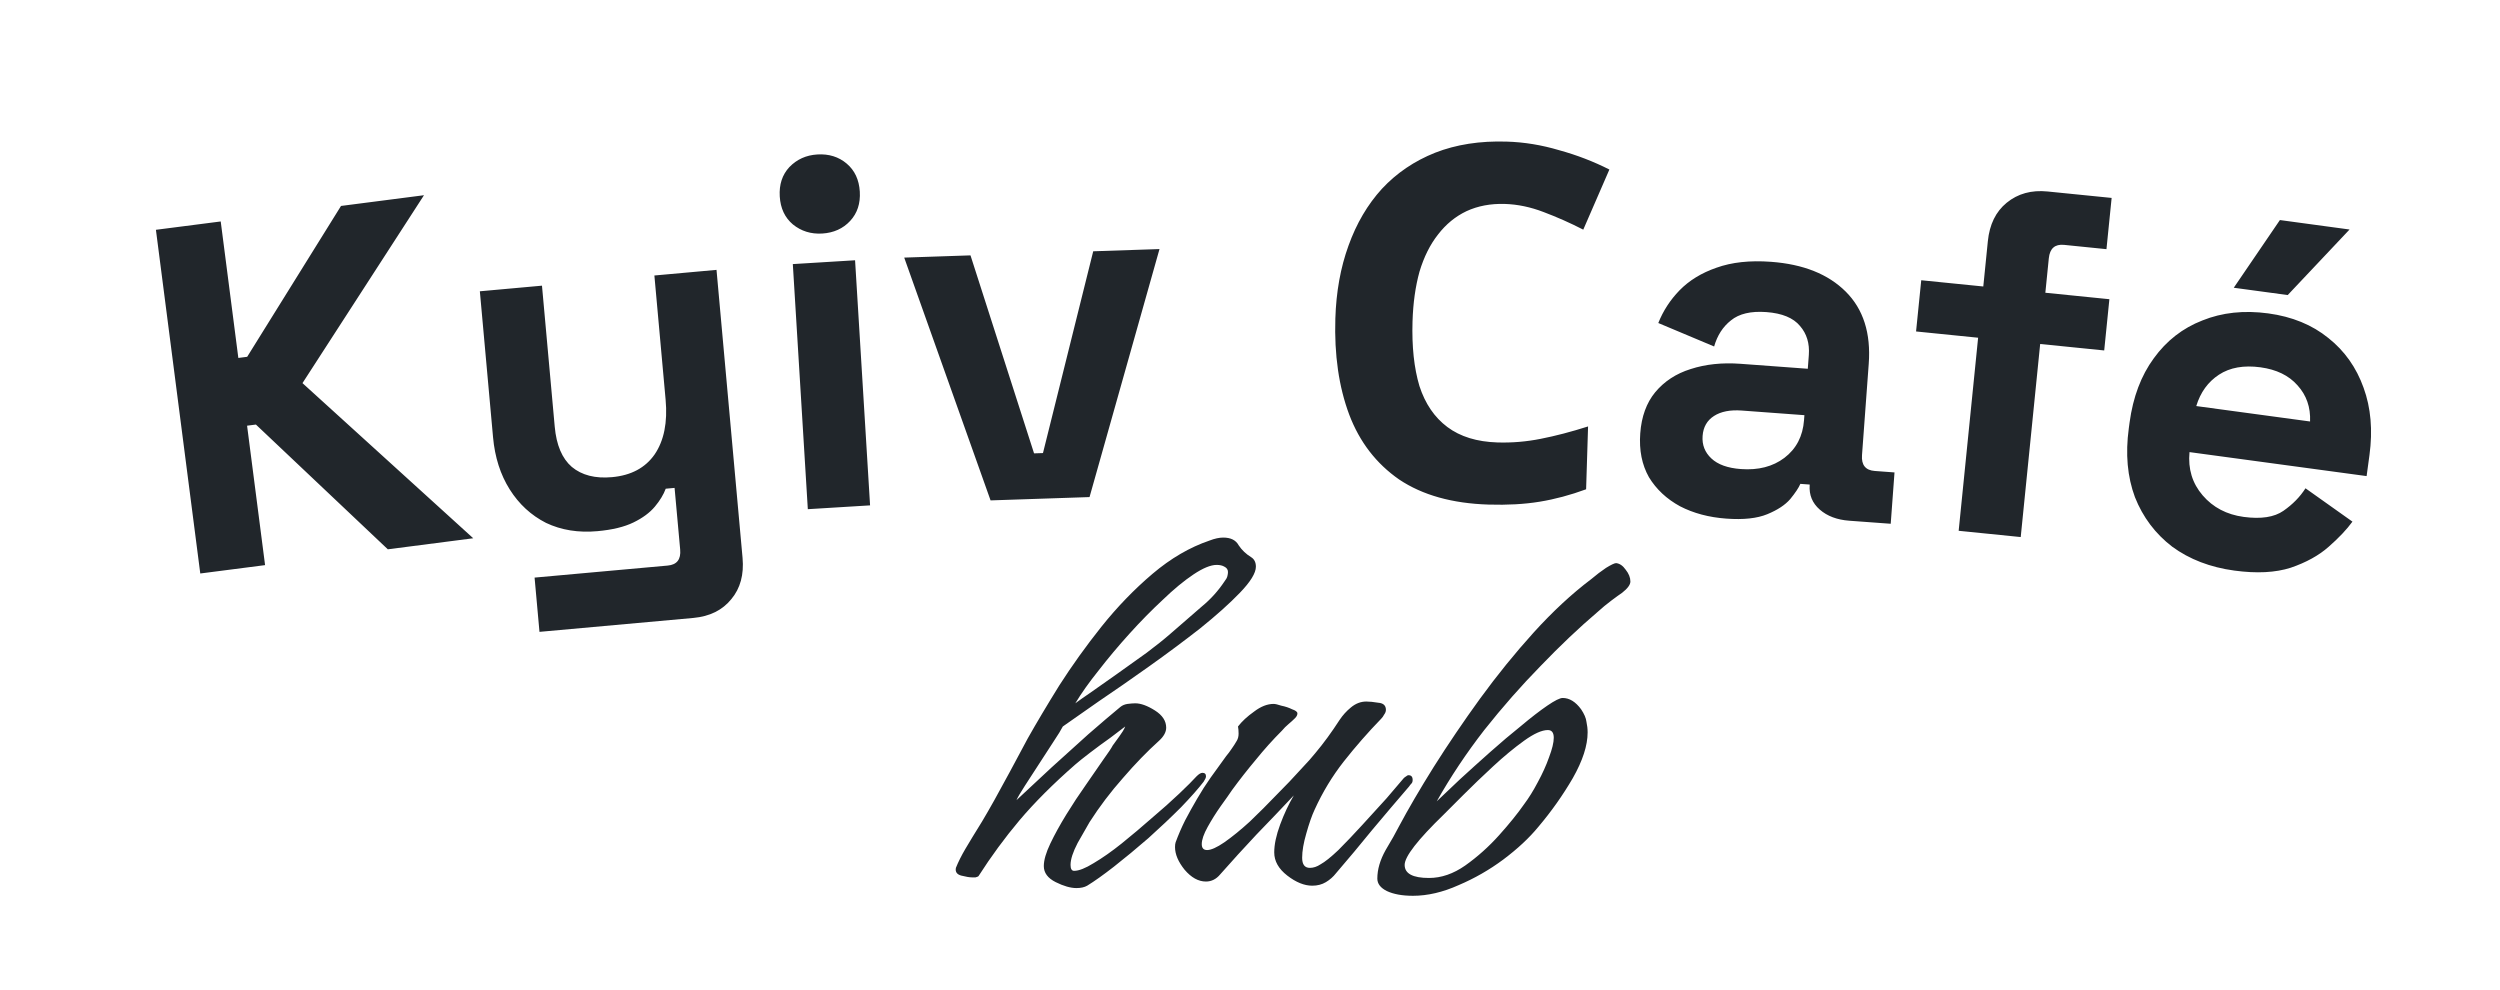 <svg width="101" height="40" viewBox="0 0 101 40" fill="none" xmlns="http://www.w3.org/2000/svg">
  <defs>
    <filter id="whiteShadow" x="-30%" y="-30%" width="160%" height="160%" color-interpolation-filters="sRGB">
      <feDropShadow dx="0" dy="0" stdDeviation="2" flood-color="#fff" flood-opacity="0.4"/>
    </filter>
  </defs>
  
  <g filter="url(#whiteShadow)">
    <path d="M43.49 35.878C43.25 35.878 42.97 35.798 42.65 35.638C42.33 35.478 42.17 35.262 42.17 34.99C42.17 34.75 42.258 34.446 42.434 34.078C42.61 33.71 42.826 33.318 43.082 32.902C43.338 32.486 43.602 32.086 43.874 31.702C44.146 31.302 44.378 30.966 44.57 30.694C44.778 30.406 44.906 30.214 44.954 30.118C45.178 29.814 45.314 29.622 45.362 29.542C45.41 29.462 45.442 29.398 45.458 29.35C45.33 29.446 45.13 29.598 44.858 29.806C44.586 29.998 44.314 30.198 44.042 30.406C43.77 30.614 43.57 30.774 43.442 30.886C42.546 31.67 41.794 32.422 41.186 33.142C40.594 33.846 40.042 34.598 39.53 35.398C39.514 35.414 39.474 35.43 39.41 35.446C39.346 35.446 39.298 35.446 39.266 35.446C39.17 35.446 39.026 35.422 38.834 35.374C38.658 35.326 38.586 35.222 38.618 35.062C38.714 34.822 38.842 34.566 39.002 34.294C39.162 34.022 39.386 33.654 39.674 33.19C39.962 32.71 40.338 32.038 40.802 31.174C40.946 30.902 41.186 30.454 41.522 29.83C41.874 29.206 42.298 28.494 42.794 27.694C43.306 26.894 43.874 26.102 44.498 25.318C45.138 24.518 45.826 23.806 46.562 23.182C47.298 22.558 48.066 22.11 48.866 21.838C49.074 21.758 49.258 21.718 49.418 21.718C49.722 21.718 49.93 21.822 50.042 22.03C50.17 22.222 50.338 22.382 50.546 22.51C50.674 22.59 50.738 22.718 50.738 22.894C50.738 23.15 50.522 23.502 50.09 23.95C49.674 24.382 49.138 24.862 48.482 25.39C47.826 25.902 47.138 26.414 46.418 26.926C45.698 27.438 45.018 27.91 44.378 28.342C43.754 28.774 43.274 29.11 42.938 29.35C42.874 29.478 42.746 29.686 42.554 29.974C42.378 30.246 42.186 30.542 41.978 30.862C41.77 31.182 41.578 31.478 41.402 31.75C41.226 32.022 41.114 32.214 41.066 32.326C41.514 31.91 41.986 31.47 42.482 31.006C42.994 30.542 43.49 30.094 43.97 29.662C44.466 29.23 44.898 28.862 45.266 28.558C45.346 28.494 45.442 28.454 45.554 28.438C45.682 28.422 45.786 28.414 45.866 28.414C46.09 28.414 46.354 28.51 46.658 28.702C46.962 28.894 47.114 29.126 47.114 29.398C47.114 29.574 47.018 29.75 46.826 29.926C46.346 30.358 45.858 30.862 45.362 31.438C44.866 31.998 44.418 32.59 44.018 33.214C43.906 33.406 43.746 33.686 43.538 34.054C43.346 34.422 43.25 34.718 43.25 34.942C43.25 35.102 43.298 35.182 43.394 35.182C43.586 35.182 43.85 35.078 44.186 34.87C44.538 34.662 44.914 34.398 45.314 34.078C45.73 33.742 46.138 33.398 46.538 33.046C46.954 32.694 47.322 32.366 47.642 32.062C47.962 31.758 48.194 31.526 48.338 31.366C48.434 31.27 48.514 31.222 48.578 31.222C48.674 31.222 48.722 31.27 48.722 31.366C48.722 31.414 48.69 31.486 48.626 31.582C48.418 31.854 48.114 32.198 47.714 32.614C47.314 33.014 46.874 33.43 46.394 33.862C45.914 34.278 45.45 34.662 45.002 35.014C44.57 35.35 44.21 35.606 43.922 35.782C43.81 35.846 43.666 35.878 43.49 35.878ZM43.442 28.414C43.57 28.318 43.786 28.166 44.09 27.958C44.41 27.734 44.762 27.486 45.146 27.214C45.546 26.926 45.938 26.646 46.322 26.374C46.706 26.086 47.026 25.83 47.282 25.606C47.794 25.158 48.218 24.79 48.554 24.502C48.906 24.214 49.21 23.878 49.466 23.494C49.53 23.414 49.57 23.342 49.586 23.278C49.602 23.214 49.61 23.158 49.61 23.11C49.61 23.014 49.562 22.942 49.466 22.894C49.386 22.846 49.282 22.822 49.154 22.822C48.914 22.822 48.602 22.95 48.218 23.206C47.834 23.462 47.418 23.806 46.97 24.238C46.522 24.654 46.074 25.11 45.626 25.606C45.178 26.102 44.762 26.598 44.378 27.094C43.994 27.574 43.682 28.014 43.442 28.414ZM53.015 35.782C52.695 35.782 52.359 35.646 52.007 35.374C51.655 35.102 51.479 34.79 51.479 34.438C51.479 34.118 51.559 33.742 51.719 33.31C51.879 32.878 52.063 32.486 52.271 32.134C51.775 32.662 51.271 33.19 50.759 33.718C50.263 34.246 49.775 34.782 49.295 35.326C49.135 35.518 48.943 35.614 48.719 35.614C48.415 35.614 48.127 35.454 47.855 35.134C47.599 34.814 47.471 34.51 47.471 34.222C47.471 34.142 47.479 34.078 47.495 34.03C47.607 33.726 47.735 33.43 47.879 33.142C48.039 32.838 48.199 32.55 48.359 32.278C48.535 31.974 48.719 31.686 48.911 31.414C49.119 31.126 49.327 30.838 49.535 30.55C49.615 30.454 49.687 30.358 49.751 30.262C49.831 30.15 49.903 30.038 49.967 29.926C50.015 29.846 50.039 29.75 50.039 29.638C50.039 29.526 50.031 29.43 50.015 29.35C50.175 29.142 50.391 28.942 50.663 28.75C50.935 28.542 51.199 28.438 51.455 28.438C51.519 28.438 51.623 28.462 51.767 28.51C51.927 28.542 52.071 28.59 52.199 28.654C52.343 28.702 52.415 28.758 52.415 28.822C52.415 28.886 52.383 28.95 52.319 29.014C52.239 29.094 52.151 29.174 52.055 29.254C51.959 29.334 51.871 29.422 51.791 29.518C51.423 29.886 51.071 30.278 50.735 30.694C50.399 31.094 50.079 31.502 49.775 31.918C49.679 32.062 49.527 32.278 49.319 32.566C49.127 32.838 48.951 33.118 48.791 33.406C48.631 33.694 48.551 33.926 48.551 34.102C48.551 34.262 48.623 34.342 48.767 34.342C48.927 34.342 49.159 34.238 49.463 34.03C49.783 33.806 50.127 33.526 50.495 33.19C50.863 32.838 51.223 32.478 51.575 32.11C51.943 31.742 52.263 31.406 52.535 31.102C52.823 30.798 53.023 30.574 53.135 30.43C53.471 30.03 53.799 29.582 54.119 29.086C54.247 28.894 54.399 28.726 54.575 28.582C54.767 28.422 54.975 28.342 55.199 28.342C55.327 28.342 55.487 28.358 55.679 28.39C55.887 28.406 55.991 28.502 55.991 28.678C55.991 28.742 55.967 28.806 55.919 28.87C55.887 28.934 55.847 28.99 55.799 29.038C55.271 29.582 54.767 30.158 54.287 30.766C53.823 31.358 53.431 32.006 53.111 32.71C52.999 32.95 52.887 33.27 52.775 33.67C52.663 34.054 52.607 34.382 52.607 34.654C52.607 34.926 52.711 35.062 52.919 35.062C53.063 35.062 53.207 35.014 53.351 34.918C53.527 34.822 53.767 34.63 54.071 34.342C54.375 34.038 54.695 33.702 55.031 33.334C55.383 32.95 55.711 32.59 56.015 32.254C56.319 31.902 56.551 31.63 56.711 31.438C56.743 31.406 56.775 31.382 56.807 31.366C56.839 31.334 56.871 31.318 56.903 31.318C57.015 31.318 57.071 31.382 57.071 31.51C57.071 31.574 57.055 31.622 57.023 31.654C56.991 31.686 56.959 31.726 56.927 31.774C56.431 32.35 55.935 32.934 55.439 33.526C54.959 34.118 54.471 34.702 53.975 35.278C53.863 35.422 53.727 35.542 53.567 35.638C53.407 35.734 53.223 35.782 53.015 35.782ZM57.084 36.19C56.652 36.19 56.3 36.126 56.028 35.998C55.772 35.87 55.644 35.702 55.644 35.494C55.644 35.126 55.756 34.742 55.98 34.342C56.22 33.942 56.396 33.63 56.508 33.406C56.892 32.686 57.364 31.878 57.924 30.982C58.5 30.07 59.124 29.15 59.796 28.222C60.484 27.278 61.204 26.39 61.956 25.558C62.724 24.71 63.5 23.99 64.284 23.398C64.492 23.222 64.692 23.07 64.884 22.942C65.092 22.814 65.228 22.75 65.292 22.75C65.436 22.766 65.564 22.854 65.676 23.014C65.804 23.174 65.868 23.334 65.868 23.494C65.868 23.622 65.756 23.774 65.532 23.95C65.436 24.014 65.292 24.118 65.1 24.262C64.908 24.406 64.724 24.558 64.548 24.718C63.796 25.358 63.028 26.086 62.244 26.902C61.46 27.702 60.7 28.566 59.964 29.494C59.244 30.422 58.604 31.382 58.044 32.374C58.3 32.134 58.612 31.838 58.98 31.486C59.364 31.134 59.772 30.766 60.204 30.382C60.636 29.998 61.052 29.646 61.452 29.326C61.852 28.99 62.204 28.718 62.508 28.51C62.812 28.302 63.02 28.198 63.132 28.198C63.404 28.198 63.652 28.35 63.876 28.654C64.004 28.846 64.076 29.014 64.092 29.158C64.124 29.302 64.14 29.446 64.14 29.59C64.14 30.118 63.94 30.734 63.54 31.438C63.14 32.126 62.676 32.782 62.148 33.406C61.78 33.854 61.308 34.294 60.732 34.726C60.172 35.142 59.572 35.486 58.932 35.758C58.292 36.046 57.676 36.19 57.084 36.19ZM57.732 35.47C58.228 35.47 58.716 35.302 59.196 34.966C59.692 34.614 60.148 34.206 60.564 33.742C60.98 33.278 61.316 32.862 61.572 32.494C61.764 32.238 61.948 31.942 62.124 31.606C62.316 31.254 62.468 30.918 62.58 30.598C62.708 30.262 62.772 29.998 62.772 29.806C62.772 29.598 62.692 29.494 62.532 29.494C62.292 29.494 61.972 29.638 61.572 29.926C61.172 30.214 60.756 30.558 60.324 30.958C59.892 31.358 59.492 31.742 59.124 32.11C58.756 32.478 58.492 32.742 58.332 32.902C57.276 33.926 56.748 34.606 56.748 34.942C56.748 35.294 57.076 35.47 57.732 35.47Z" fill="#21262B"/>
  </g>
  <g filter="url(#whiteShadow)">
    <path d="M8.091 23.169L6.299 9.284L8.917 8.947L9.629 14.461L9.986 14.415L13.777 8.32L17.129 7.887L12.22 15.478L19.119 21.746L15.668 22.192L10.339 17.152L9.982 17.198L10.709 22.831L8.091 23.169ZM21.795 25.527L21.597 23.335L26.975 22.849C27.347 22.816 27.515 22.6 27.479 22.201L27.253 19.711L26.895 19.744C26.809 19.979 26.663 20.22 26.458 20.466C26.253 20.712 25.964 20.926 25.592 21.107C25.221 21.288 24.736 21.405 24.138 21.459C23.368 21.529 22.675 21.417 22.06 21.125C21.456 20.818 20.967 20.367 20.592 19.772C20.217 19.176 19.992 18.474 19.919 17.664L19.386 11.768L21.896 11.541L22.411 17.237C22.478 17.981 22.708 18.523 23.1 18.862C23.506 19.2 24.047 19.339 24.724 19.277C25.494 19.208 26.069 18.901 26.448 18.358C26.826 17.802 26.974 17.066 26.891 16.149L26.437 11.13L28.947 10.903L29.999 22.535C30.06 23.213 29.91 23.769 29.547 24.203C29.186 24.651 28.674 24.904 28.01 24.965L21.795 25.527ZM32.636 20.571L32.03 10.669L34.545 10.515L35.151 20.417L32.636 20.571ZM33.217 9.435C32.764 9.462 32.369 9.339 32.032 9.066C31.708 8.792 31.531 8.416 31.502 7.936C31.473 7.457 31.602 7.062 31.89 6.751C32.192 6.438 32.569 6.268 33.021 6.24C33.487 6.212 33.882 6.335 34.206 6.609C34.53 6.883 34.706 7.259 34.736 7.739C34.765 8.218 34.636 8.613 34.347 8.925C34.059 9.236 33.682 9.406 33.217 9.435ZM40.019 20.216L36.53 10.407L39.208 10.317L41.776 18.316L42.136 18.304L44.166 10.152L46.844 10.062L44.017 20.082L40.019 20.216ZM60.794 8.239C60.221 8.222 59.705 8.319 59.245 8.532C58.798 8.745 58.415 9.059 58.095 9.476C57.776 9.88 57.527 10.379 57.348 10.974C57.183 11.569 57.089 12.24 57.066 12.986C57.035 13.999 57.128 14.869 57.345 15.596C57.577 16.31 57.953 16.862 58.474 17.252C58.996 17.642 59.67 17.849 60.496 17.875C61.083 17.893 61.664 17.844 62.242 17.729C62.832 17.614 63.471 17.447 64.158 17.228L64.079 19.767C63.445 20 62.82 20.168 62.203 20.269C61.586 20.37 60.898 20.408 60.138 20.385C58.672 20.34 57.469 20.002 56.528 19.373C55.601 18.73 54.927 17.856 54.508 16.749C54.089 15.629 53.903 14.336 53.948 12.87C53.981 11.79 54.158 10.809 54.479 9.925C54.801 9.028 55.251 8.261 55.831 7.626C56.424 6.99 57.14 6.505 57.977 6.171C58.828 5.837 59.793 5.687 60.873 5.721C61.579 5.742 62.282 5.858 62.983 6.066C63.697 6.262 64.376 6.523 65.019 6.849L63.964 9.278C63.439 9.008 62.906 8.772 62.365 8.568C61.838 8.365 61.314 8.255 60.794 8.239ZM69.743 20.952C69.038 20.901 68.415 20.734 67.874 20.454C67.334 20.16 66.915 19.768 66.617 19.279C66.333 18.776 66.216 18.186 66.266 17.508C66.316 16.83 66.517 16.276 66.869 15.848C67.236 15.407 67.713 15.094 68.302 14.91C68.904 14.714 69.578 14.643 70.323 14.698L73.035 14.898L73.077 14.339C73.111 13.874 72.993 13.484 72.721 13.17C72.451 12.842 71.997 12.655 71.359 12.608C70.734 12.562 70.258 12.675 69.93 12.944C69.604 13.201 69.378 13.552 69.251 13.998L66.995 13.05C67.192 12.556 67.478 12.116 67.854 11.729C68.244 11.33 68.741 11.025 69.345 10.816C69.963 10.594 70.697 10.514 71.549 10.577C72.852 10.673 73.858 11.074 74.568 11.782C75.278 12.489 75.588 13.461 75.497 14.697L75.225 18.388C75.196 18.787 75.368 19 75.74 19.027L76.538 19.086L76.385 21.16L74.71 21.037C74.218 21.001 73.821 20.851 73.519 20.588C73.218 20.326 73.082 19.995 73.111 19.596L73.113 19.576L72.734 19.548C72.669 19.704 72.533 19.908 72.328 20.16C72.123 20.399 71.814 20.603 71.4 20.773C70.987 20.944 70.434 21.003 69.743 20.952ZM70.331 18.95C71.036 19.002 71.622 18.851 72.089 18.498C72.57 18.132 72.835 17.623 72.883 16.972L72.898 16.773L70.365 16.586C69.899 16.552 69.526 16.625 69.246 16.805C68.965 16.985 68.811 17.254 68.785 17.613C68.758 17.972 68.877 18.275 69.139 18.521C69.402 18.768 69.799 18.911 70.331 18.95ZM79.13 21.444L79.916 13.644L77.409 13.391L77.618 11.322L80.125 11.574L80.309 9.744C80.377 9.067 80.631 8.55 81.069 8.192C81.521 7.822 82.073 7.67 82.723 7.736L85.31 7.996L85.101 10.066L83.39 9.893C83.018 9.856 82.813 10.036 82.772 10.434L82.632 11.827L85.219 12.088L85.01 14.158L82.423 13.897L81.637 21.697L79.13 21.444ZM90.27 23.052C89.293 22.919 88.455 22.598 87.757 22.086C87.075 21.563 86.573 20.896 86.252 20.086C85.946 19.264 85.863 18.338 86.003 17.307L86.035 17.069C86.175 16.039 86.5 15.175 87.012 14.477C87.525 13.766 88.18 13.256 88.975 12.947C89.772 12.624 90.66 12.529 91.637 12.661C92.602 12.792 93.411 13.124 94.066 13.656C94.722 14.176 95.196 14.846 95.489 15.666C95.783 16.472 95.862 17.378 95.727 18.382L95.611 19.234L88.456 18.265C88.392 18.943 88.568 19.525 88.987 20.012C89.405 20.499 89.958 20.79 90.645 20.883C91.345 20.977 91.881 20.895 92.252 20.636C92.624 20.377 92.921 20.074 93.142 19.727L95.039 21.074C94.807 21.393 94.486 21.733 94.073 22.094C93.676 22.444 93.167 22.724 92.546 22.936C91.927 23.135 91.169 23.174 90.27 23.052ZM88.729 16.405L93.327 17.028C93.351 16.452 93.181 15.965 92.818 15.566C92.468 15.169 91.97 14.927 91.322 14.839C90.648 14.748 90.09 14.847 89.647 15.137C89.204 15.427 88.898 15.849 88.729 16.405ZM90.244 11.625L92.108 8.89L94.922 9.272L92.424 11.92L90.244 11.625Z" fill="#21262B"/>
  </g>
</svg>